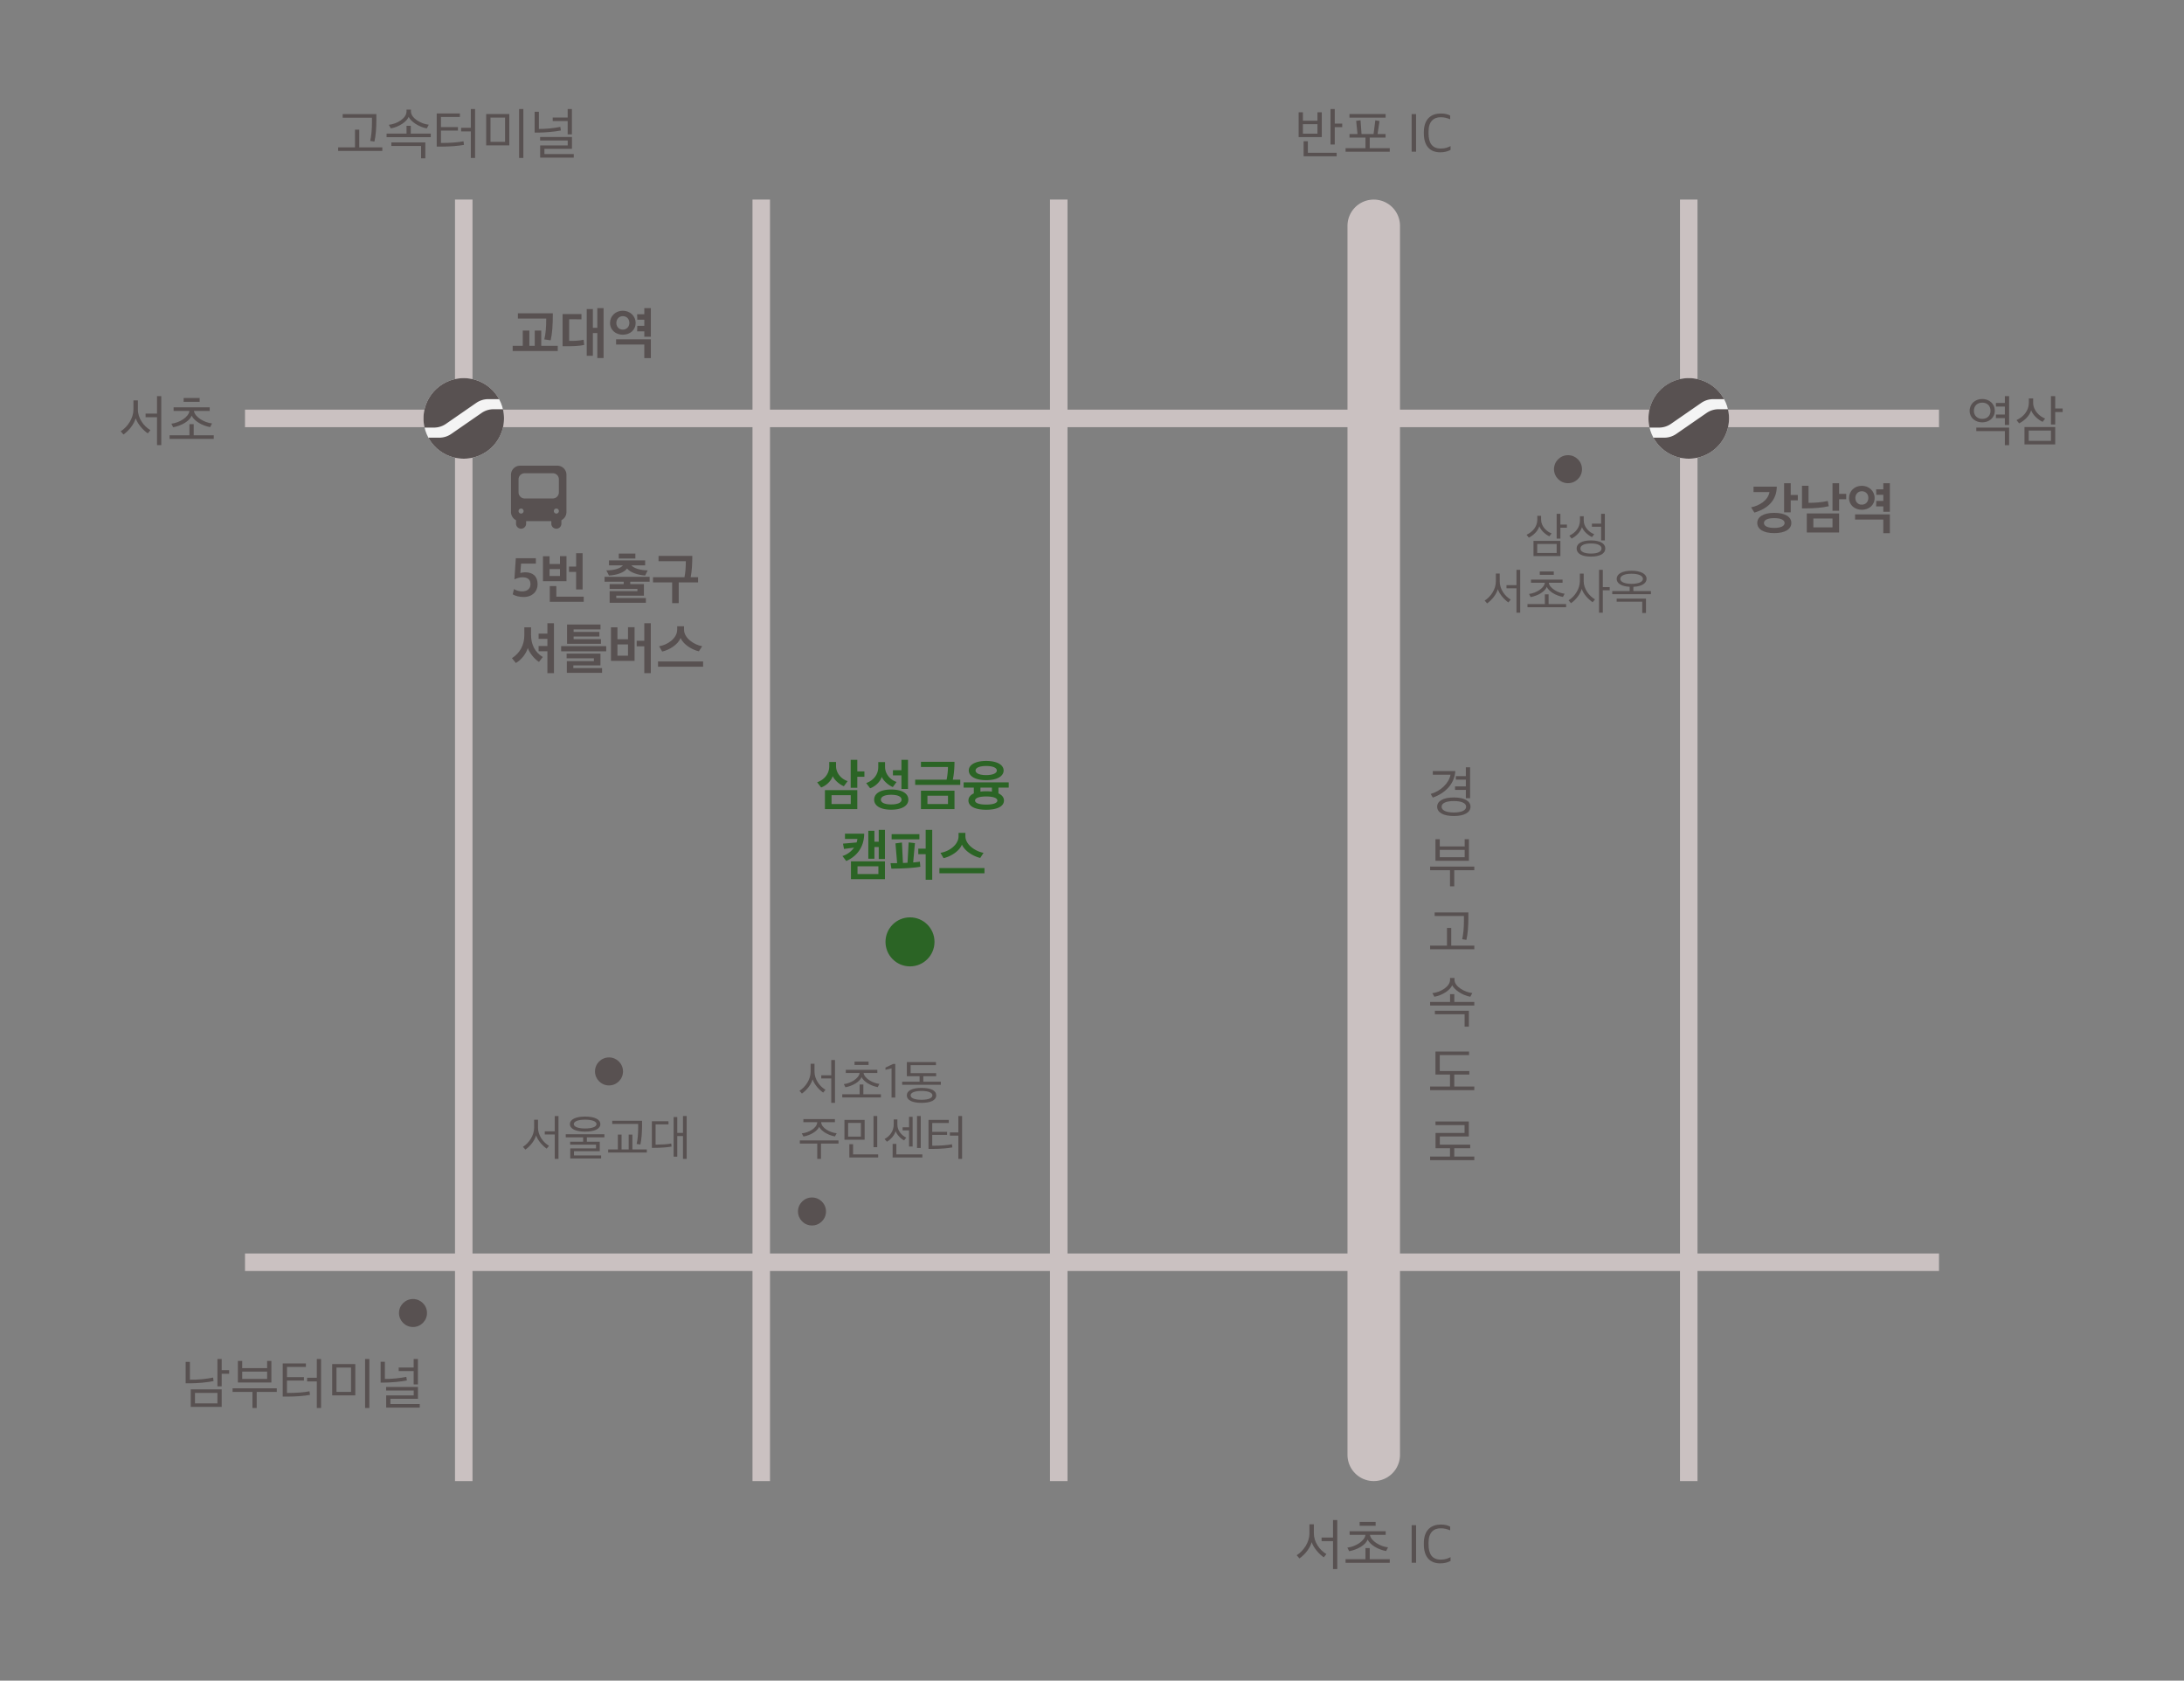 <svg xmlns="http://www.w3.org/2000/svg" width="360" height="277" fill="none"><rect width="100%" height="100%" fill="#808080" stroke="none"/><path fill="#CAC1C1" d="M279.808 32.894h-2.885v211.212h2.885V32.894zm-152.885 0h-2.885v211.212h2.885V32.894zm49.039 0h-2.885v211.212h2.885V32.894z"/><path fill="#CAC1C1" d="M319.615 67.519H40.385v2.884h279.23V67.52zm0 139.077H40.385v2.884h279.23v-2.884z"/><path fill="#CAC1C1" d="M230.769 239.779V37.221a4.327 4.327 0 10-8.654 0v202.558a4.327 4.327 0 008.654 0zM77.885 32.894H75v211.212h2.885V32.894z"/><path fill="#585151" d="M26.585 73.359v-8.07h-.702v2.88H24v.592h1.883v4.598h.702zm-1.791-2.465c-1.108-.647-2.068-1.958-2.068-3.435V65.99h-.73v1.496c0 1.43-.931 2.862-2.104 3.6l.462.527c.932-.674 1.726-1.671 2.012-2.678.323.97 1.256 1.995 1.994 2.493l.434-.535zm10.156-1.108c-1.2-.111-2.843-1.025-2.982-2.06h2.594v-.59h-5.944v.59h2.612c-.13 1.035-1.67 1.958-2.982 2.106l.296.59c1.394-.258 2.695-1.024 3.046-1.91.424.877 1.717 1.643 3.046 1.883l.314-.61zm.286 2.548v-.59h-3.305v-1.838h-.701v1.837h-3.277v.591h7.283zm-2.326-6.103v-.637h-2.64v.637h2.64zm296.093.776h1.468v1.32h-1.468l-.009.582h1.477v1.135h.701V65.29h-.701v1.126h-1.477l.009.591zm-3.24 3.462v.582h4.708v2.317h.701V70.47h-5.409zm.979-4.709c-1.136 0-2.077.776-2.077 1.948 0 1.164.941 1.902 2.077 1.902 1.135 0 2.067-.738 2.067-1.911 0-1.182-.932-1.939-2.067-1.939zm0 .6c.83 0 1.366.536 1.366 1.348 0 .803-.545 1.33-1.366 1.33-.794 0-1.376-.526-1.376-1.339s.582-1.339 1.376-1.339zm13.257 1.551v-.59h-1.228v-2.032h-.701v4.672h.701v-2.05h1.228zm-1.228 5.337v-2.862h-5.067v2.862h5.067zm-.701-.582h-3.665v-1.698h3.665v1.698zm-.96-3.684c-.914-.332-1.975-1.32-1.975-2.603v-.711h-.711v.738c0 1.284-.877 2.3-2.031 2.835l.434.535c.941-.48 1.726-1.283 1.975-2.142.323.813 1.117 1.524 1.893 1.893l.415-.545zM91.939 57.852v-.86h-2.724v-2.51h-1.07v2.51h-.886v-2.51h-1.09v2.51h-1.661v.86h7.43zm-.813-6.214h-5.76v.867h4.67c.01 1.182-.073 2.512-.313 3.435l1.043.148c.259-1.099.36-2.364.36-4.45zm8.365 7.377v-8.227h-1.034v3.241h-.729v-3.093h-1.015v7.7h1.015v-3.748h.73v4.127h1.033zm-5.677-2.835v-3.564c.684 0 1.357.01 2.031.01v-.86h-3.11v5.3h.784c.95 0 2.16-.055 2.778-.22l-.101-.85c-.554.138-1.541.212-2.382.184zm7.738-.258v.859h4.652v2.243h1.08v-3.102h-5.732zm3.471-1.311h1.181v.886h1.08v-4.709h-1.08v1.007h-1.181l.027.904h1.154v1.007h-1.154l-.027.905zm-4.468-1.385c0 1.163.932 1.939 2.105 1.939 1.2 0 2.114-.776 2.114-1.94 0-1.154-.933-2.012-2.114-2.012-1.191 0-2.105.868-2.105 2.013zm1.043-.01c0-.59.416-1.108 1.062-1.108.683 0 1.08.5 1.08 1.109 0 .627-.434 1.108-1.08 1.108-.646 0-1.062-.462-1.062-1.108zM63.019 24.875v-.591h-3.804v-2.918h-.701v2.918h-2.779v.59h7.284zm-.979-6.067h-5.557v.591h4.828v.785c0 1.062-.102 2.28-.286 3.038l.692.11c.24-1.024.314-2.28.323-3.508v-1.016zm8.965 3.805v-.591H67.71v-1.284h-.702v1.284h-3.286v.59h7.283zm-.332-2.06c-1.21-.11-2.935-1.052-2.935-2.188v-.295h-.73v.295c0 1.136-1.56 2.06-2.917 2.207l.333.591c1.384-.25 2.612-1.117 2.935-1.893.388.776 1.652 1.644 2.99 1.893l.324-.61zm-6.166 2.918v.582h4.901v2.04h.702v-2.622h-5.603zm8.18.093v-2.04h2.797v-.573h-2.797v-1.672h3.12v-.581h-3.821v5.466h.83c1.422 0 2.78-.12 3.665-.286l-.083-.591c-.803.175-2.206.277-3.535.277h-.176zm5.622 2.474v-8.07h-.702v3.093H76.01v.6h1.597v4.377h.702zm7.959 0v-8.07h-.701v8.07h.701zm-2.317-2.077v-5.162H80.14v5.162h3.812zm-.701-.582h-2.4v-3.998h2.4v3.998zm11.023-1.228v-4.183h-.701v1.404h-2.465v.581h2.465v2.198h.701zm.305 3.823v-.582H89.74v-.868h4.541v-1.948H89.03v.581h4.551v.813h-4.542v2.004h5.539zm-2.216-5.06c-.913.194-2.455.36-3.535.341v-2.834h-.701v3.434h.6c1.061 0 2.87-.166 3.729-.35l-.093-.591zm128.881.046v-.591h-1.228v-2.4h-.701v5.853h.701V20.96h1.228zm-.914 4.801v-.581h-4.744v-1.903h-.702v2.484h5.446zm-2.455-3.158v-4.09h-.711v1.385h-2.4v-1.385h-.701v4.09h3.812zm-.711-.572h-2.4v-1.56h2.4v1.56zm11.227.646v-.59h-1.32l.323-2.134-.692-.12-.287 2.253h-1.984l-.166-2.262-.72.102.221 2.16h-1.32v.591h2.631v1.745h-3.277v.591h7.283v-.59h-3.304v-1.746h2.612zm.009-3.287v-.59h-5.963v.59h5.963zm4.292 5.614h.729v-6.196h-.729v6.196zm4.705.102c.73 0 1.293-.167 1.708-.407v-.618c-.388.194-.849.406-1.615.406-1.422 0-2.013-.923-2.013-2.511v-.305c0-1.644.831-2.345 2.004-2.345.609 0 1.07.138 1.56.332v-.61c-.379-.203-.859-.341-1.524-.341-1.578 0-2.815.868-2.815 3.084v.184c0 2.096 1.025 3.13 2.695 3.13zm-16.965 233.497v-8.07h-.702v2.881h-1.883v.59h1.883v4.599h.702zm-1.791-2.466c-1.108-.646-2.068-1.957-2.068-3.434v-1.469h-.729v1.496c0 1.431-.932 2.863-2.105 3.601l.462.527c.932-.674 1.726-1.672 2.012-2.678.323.969 1.256 1.994 1.994 2.493l.434-.536zm10.156-1.108c-1.2-.11-2.843-1.025-2.982-2.059h2.594v-.591h-5.944v.591h2.612c-.129 1.034-1.671 1.958-2.982 2.106l.296.59c1.394-.258 2.695-1.024 3.046-1.911.425.877 1.717 1.644 3.046 1.884l.314-.61zm.286 2.549v-.591h-3.304v-1.838h-.702v1.838h-3.277v.591h7.283zm-2.326-6.103v-.638h-2.64v.638h2.64zm5.935 6.094h.729v-6.196h-.729v6.196zm4.705.101c.73 0 1.293-.166 1.708-.406v-.619c-.388.194-.849.406-1.615.406-1.422 0-2.013-.923-2.013-2.511v-.305c0-1.643.831-2.345 2.004-2.345.609 0 1.07.139 1.56.332v-.609c-.379-.203-.859-.342-1.524-.342-1.578 0-2.815.868-2.815 3.084v.185c0 2.096 1.025 3.13 2.695 3.13zM37.772 226.415v-.591h-1.227v-1.837h-.702v4.506h.702v-2.078h1.227zm-1.227 5.466v-2.89H31.44v2.89h5.105zm-.702-.581h-3.702v-1.727h3.702v1.727zm-.71-4.257c-.942.212-2.484.379-3.832.351v-2.936H30.6v3.536h.71c1.284 0 2.955-.166 3.887-.369l-.065-.582zm9.601.813v-3.555h-.701v1.191h-4.108v-1.191h-.71v3.555h5.52zm-2.418 4.21v-2.659h3.305v-.591h-7.284v.591h3.277v2.659h.702zm1.717-4.792h-4.108v-1.21h4.108v1.21zm3.27 2.308v-2.04H50.1v-.573h-2.797v-1.671h3.12v-.582H46.6v5.466h.831c1.421 0 2.779-.12 3.665-.286l-.084-.591c-.802.176-2.206.277-3.535.277h-.175zm5.621 2.475v-8.07h-.701v3.093h-1.597v.6h1.597v4.377h.701zm7.959 0v-8.07h-.701v8.07h.701zm-2.317-2.078v-5.161h-3.812v5.161h3.813zm-.701-.581h-2.4V225.4h2.4v3.998zm11.024-1.228v-4.183h-.702v1.403h-2.465v.582h2.465v2.198h.702zm.304 3.822v-.582h-4.837v-.868h4.542v-1.948h-5.252v.582h4.55v.812h-4.541v2.004h5.538zm-2.215-5.06c-.914.194-2.456.36-3.535.342v-2.835h-.702v3.435h.6c1.062 0 2.87-.166 3.73-.351l-.093-.591zm25.082-35.929v-7.061h-.614v2.521h-1.648v.517h1.648v4.023h.614zm-1.567-2.157c-.97-.566-1.81-1.713-1.81-3.006v-1.284h-.638v1.309c0 1.252-.815 2.504-1.841 3.151l.404.46c.816-.59 1.51-1.462 1.76-2.343.283.848 1.099 1.745 1.745 2.182l.38-.469zm8.595 2.092v-.5h-4.474v-.703h4.248v-1.568h-2.124v-.719h2.892v-.509h-6.373v.509h2.867v.719h-2.14v.493h4.264v.614H94v1.664h5.088zm-.129-5.663c0-.784-.945-1.244-2.512-1.244-1.542 0-2.504.46-2.504 1.244s.962 1.236 2.504 1.236c1.567 0 2.512-.452 2.512-1.236zm-2.512-.735c1.14 0 1.882.283 1.882.735 0 .444-.743.719-1.882.719-1.13 0-1.865-.275-1.865-.719 0-.452.735-.735 1.865-.735zm10.171 5.421v-.517h-2.375v-2.44h-.613v2.44h-1.172v-2.44h-.613v2.44h-1.6v.517h6.373zm-.783-5.235h-4.919v.517h4.28v.638c0 .929-.088 1.995-.25 2.658l.614.097c.202-.897.266-1.996.275-3.07v-.84zm7.351 6.277v-7.061h-.605v2.779h-.945v-2.609h-.598v6.528h.598v-3.402h.945v3.765h.605zm-5.12-2.351v-3.329h2.124v-.517h-2.738v4.379h.468c.921 0 2.108-.081 2.779-.21l-.057-.501c-.597.13-1.656.178-2.366.178h-.21zm29.571-6.882v-7.062h-.614v2.521h-1.648v.517h1.648v4.024h.614zm-1.567-2.157c-.97-.566-1.81-1.713-1.81-3.006v-1.284h-.638v1.308c0 1.253-.815 2.505-1.841 3.151l.404.461c.815-.59 1.51-1.463 1.76-2.343.283.848 1.099 1.745 1.745 2.181l.38-.468zm8.886-.97c-1.05-.097-2.488-.897-2.609-1.802h2.27v-.517h-5.202v.517h2.286c-.113.905-1.462 1.713-2.609 1.842l.259.518c1.219-.227 2.358-.897 2.665-1.673.372.768 1.502 1.438 2.666 1.648l.274-.533zm.251 2.23v-.517h-2.892v-1.608h-.614v1.608h-2.867v.517h6.373zm-2.036-5.34v-.558h-2.31v.558h2.31zm3.79 5.364h.614v-5.542h-.339l-1.276.598v.371l1.001-.234v4.807zm7.362-.363c0-.8-.881-1.228-2.432-1.228-1.542 0-2.415.46-2.415 1.228 0 .783.873 1.236 2.415 1.236 1.551 0 2.432-.445 2.432-1.236zm-.009-3.151v-.509h-4.208v-1.317h4.176v-.509h-4.798v2.335h2.1v.896h-2.875v.509h6.373v-.509h-2.884v-.896h2.116zm-2.423 2.423c1.123 0 1.802.275 1.802.728 0 .468-.679.727-1.802.727-1.106 0-1.785-.259-1.785-.727 0-.453.679-.728 1.785-.728zm-13.972 6.98c-1.082-.122-2.528-.841-2.56-1.834h2.269v-.509h-5.201v.509h2.286c-.033.985-1.398 1.729-2.553 1.85l.283.517c1.204-.202 2.302-.929 2.585-1.592.323.663 1.445 1.374 2.6 1.576l.291-.517zm-2.592 4.217v-2.529h2.891v-.517h-6.373v.517h2.868v2.529h.614zm9.274-1.931v-5.13h-.614v5.13h.614zm.153 1.697v-.509h-4.135v-1.673h-.614v2.182h4.749zm-2.229-2.925v-3.264h-3.328v3.264h3.328zm-.614-.509h-2.108v-2.254h2.108v2.254zm10.13 3.434v-.509h-4.288v-1.721h-.614v2.23h4.902zm-2.665-3.264c-.703-.356-1.454-1.115-1.454-2.141v-.857h-.606v.865c0 1.018-.638 1.915-1.502 2.351l.38.452c.711-.412 1.268-1.123 1.437-1.737.227.598.824 1.228 1.398 1.519l.347-.452zm1.058 1.462v-4.896h-.589v1.729h-1.059v.509h1.059v2.658h.589zm1.341.242v-5.267h-.614v5.267h.614zm1.892-.371v-1.786h2.447v-.501h-2.447v-1.462h2.73v-.509h-3.344v4.783h.727c1.244 0 2.431-.105 3.206-.251l-.072-.517c-.703.154-1.931.243-3.094.243h-.153zm4.919 2.165v-7.061h-.614v2.706h-1.397v.525h1.397v3.83h.614z"/><path fill="#2B6425" d="M142.486 128.03v-.887h-1.172v-1.911h-1.089v4.607h1.089v-1.809h1.172zm-1.172 5.327v-3.13h-5.335v3.13h5.335zm-1.08-.84h-3.166v-1.459h3.166v1.459zm-.517-3.776c-.969-.314-1.911-1.238-1.911-2.503v-.655h-1.116v.702c0 1.246-.794 2.216-1.994 2.649l.655.85c.766-.249 1.652-1.034 1.911-1.865.351.757 1.209 1.413 1.837 1.662l.618-.84zm9.953 1.292v-4.801h-1.08v1.708h-1.403v.859h1.403v2.234h1.08zm-1.883-1.154c-.96-.314-1.901-1.237-1.901-2.511v-.757h-1.117v.812c0 1.247-.794 2.207-1.985 2.641l.646.858c.766-.258 1.662-1.034 1.911-1.874.36.766 1.209 1.422 1.828 1.671l.618-.84zm1.939 2.918c0-1.025-1.034-1.671-2.834-1.671-1.773 0-2.797.646-2.797 1.671 0 .997 1.024 1.653 2.797 1.653 1.8 0 2.834-.656 2.834-1.653zm-2.834-.803c1.107 0 1.717.304 1.717.803 0 .489-.61.785-1.717.785-1.062 0-1.69-.296-1.69-.785 0-.499.628-.803 1.69-.803zm10.442 2.363v-3.038h-5.529v3.038h5.529zm0-7.802h-5.529v.859h4.449c.009.545-.092 1.551-.222 2.087h-5.178v.858h7.431v-.858h-1.228c.175-.785.277-1.847.277-2.946zm-1.071 6.962h-3.388v-1.376h3.388v1.376zm9.224-.582c0-.498-.323-.905-.905-1.172v-.951h1.689v-.868h-7.43v.868h1.68v.951c-.582.267-.887.674-.887 1.172 0 .951 1.071 1.524 2.927 1.524 1.855 0 2.926-.573 2.926-1.524zm-5.797-4.94c0 .905 1.024 1.589 2.871 1.589 1.846 0 2.87-.684 2.87-1.589 0-.914-1.024-1.578-2.88-1.578-1.837 0-2.861.664-2.861 1.578zm1.117 0c0-.443.637-.747 1.744-.747 1.127 0 1.763.304 1.763.747 0 .444-.673.758-1.763.758-1.107 0-1.744-.314-1.744-.758zm3.591 4.95c0 .424-.72.664-1.847.664-1.107 0-1.827-.24-1.827-.664 0-.434.72-.674 1.827-.674 1.127 0 1.847.24 1.847.674zm-2.788-2.133h1.892v.664a6.097 6.097 0 00-.951-.064c-.341 0-.655.028-.941.064v-.664zm-15.739 15.087v-2.936h-5.603v2.936h5.603zm0-3.315v-4.81h-1.025v1.957h-.711v-1.81h-1.006v4.608h1.006v-1.93h.711v1.985h1.025zm-3.425-4.183h-3.166v.868h2.049a3.024 3.024 0 01-.129.582l-2.243.194.166.877 1.652-.221a3.663 3.663 0 01-1.911 1.385l.628.821c1.819-.794 2.954-2.382 2.954-4.506zm2.345 6.658h-3.443v-1.275h3.443v1.275zm6.916-1.21l-.083-.831a16.9 16.9 0 01-1.099.129c.092-1.061.185-2.133.295-3.185l-1.043-.12-.184 3.352c-.231.018-.489.027-.757.036l-.166-3.37c-.36.046-.711.102-1.062.139.083 1.089.185 2.17.268 3.259h-1.08c.037.305.092.6.138.905 1.782 0 3.794-.12 4.773-.314zm1.957 2.151v-8.226h-1.08v3.093h-1.219v.914h1.219V145h1.08zm-2.114-6.666v-.849h-4.579v.849h4.579zm10.728 5.595v-.858h-7.431v.858h7.431zm-.157-3.37c-1.255-.212-2.991-1.292-2.991-2.742v-.545h-1.126v.545c0 1.459-1.634 2.548-2.981 2.742l.507.877c1.136-.249 2.603-1.126 3.028-2.234.471 1.08 1.892 1.939 3.018 2.197l.545-.84z"/><path fill="#585151" d="M258.282 86.978v-.517h-1.074v-1.777h-.614v4.088h.614v-1.794h1.074zm-1.074 4.67v-2.505h-4.435v2.505h4.435zm-.614-.51h-3.207v-1.486h3.207v1.487zm-.84-3.223c-.8-.29-1.729-1.155-1.729-2.278v-.622h-.622v.646c0 1.123-.767 2.012-1.776 2.48l.379.47c.824-.421 1.511-1.124 1.729-1.875.282.71.977 1.333 1.655 1.656l.364-.477zm8.168-1.098v2.254h.613v-4.387h-.613v1.624h-1.519v.508h1.519zm.686 3.587c0-.824-.848-1.333-2.366-1.333-1.511 0-2.359.509-2.359 1.333s.848 1.333 2.359 1.333c1.518 0 2.366-.51 2.366-1.333zm-2.366-.832c1.098 0 1.744.306 1.744.832 0 .533-.646.832-1.744.832-1.083 0-1.737-.3-1.737-.832 0-.525.654-.832 1.737-.832zm.541-1.528c-.8-.29-1.729-1.139-1.729-2.27v-.686h-.622v.702c0 1.123-.735 2.028-1.752 2.497l.379.477c.816-.412 1.486-1.156 1.704-1.883.275.703.978 1.317 1.656 1.64l.364-.477zm-12.2 12.934v-7.061h-.614v2.52h-1.648v.518h1.648v4.023h.614zm-1.567-2.157c-.969-.566-1.809-1.713-1.809-3.005V94.53h-.638v1.309c0 1.252-.816 2.504-1.842 3.15l.404.461c.816-.59 1.51-1.462 1.761-2.343.282.849 1.098 1.745 1.744 2.182l.38-.469zm8.886-.969c-1.05-.098-2.487-.897-2.609-1.802h2.27v-.517h-5.201v.517h2.285c-.113.905-1.462 1.713-2.609 1.842l.259.517c1.22-.226 2.358-.897 2.665-1.672.372.767 1.503 1.438 2.666 1.648l.274-.534zm.251 2.229v-.517h-2.892v-1.607h-.614v1.607h-2.867v.517h6.373zm-2.036-5.34v-.558h-2.31v.558h2.31zm9.218 2.545v-.517h-1.139v-2.852h-.614v7.061h.614v-3.692h1.139zm-2.423 1.503c-.977-.574-1.866-1.73-1.866-3.014V94.54h-.63v1.252c0 1.253-.832 2.521-1.858 3.151l.396.477c.832-.582 1.519-1.479 1.769-2.36.283.857 1.074 1.697 1.801 2.198l.388-.468zm8.499-3.386c0-.807-.921-1.333-2.472-1.333-1.542 0-2.455.526-2.455 1.334 0 .743.783 1.244 2.14 1.308v.711h-2.867v.51h6.373v-.51h-2.892v-.71c1.365-.057 2.173-.566 2.173-1.31zm-.598 0c0 .51-.743.825-1.874.825-1.131 0-1.857-.316-1.857-.825 0-.525.726-.84 1.857-.84s1.874.315 1.874.84zm-4.329 3.256v.51h4.216v1.858h.614v-2.368h-4.83zm29.861-16.191v-.887h-1.173v-1.939h-1.089v4.801h1.089v-1.975h1.173zm-1.071 3.73c0-1.025-1.025-1.671-2.825-1.671-1.763 0-2.787.646-2.787 1.67 0 1.016 1.024 1.672 2.787 1.672 1.8 0 2.825-.656 2.825-1.671zm-1.108 0c0 .508-.628.812-1.717.812-1.071 0-1.689-.304-1.689-.812 0-.499.618-.803 1.689-.803 1.089 0 1.717.304 1.717.803zm-1.292-5.993h-3.831v.896h2.631c-.24 1.385-1.662 2.234-3.028 2.52l.536.86c2.206-.628 3.683-2.023 3.692-4.276zm11.448 2.078v-.887h-1.172v-1.754h-1.089v4.543h1.089v-1.902h1.172zm-1.172 5.484v-3.139h-5.326v3.14h5.326zm-1.089-.849h-3.157v-1.459h3.157v1.459zm-.619-3.481c-.046-.296-.111-.582-.157-.868-1.006.222-2.04.305-3.175.305v-2.807h-1.08v3.72h.821c1.007 0 2.539-.092 3.591-.35zm4.341 1.339v.859h4.652v2.243h1.08v-3.102h-5.732zm3.471-1.311h1.181v.886h1.08v-4.709h-1.08v1.007h-1.181l.027.904h1.154v1.007h-1.154l-.027.905zm-4.468-1.385c0 1.163.932 1.939 2.104 1.939 1.2 0 2.114-.776 2.114-1.94 0-1.153-.932-2.012-2.114-2.012-1.19 0-2.104.868-2.104 2.013zm1.043-.01c0-.59.415-1.107 1.061-1.107.684 0 1.08.498 1.08 1.108 0 .627-.433 1.108-1.08 1.108-.646 0-1.061-.462-1.061-1.109zm-63.438 50.89c0-.932-.997-1.523-2.742-1.523-1.763 0-2.751.591-2.751 1.523 0 .942.988 1.533 2.751 1.533 1.745 0 2.742-.591 2.742-1.533zm-2.742-.932c1.274 0 2.022.341 2.022.932 0 .6-.748.951-2.022.951-1.274 0-2.021-.351-2.021-.951 0-.591.747-.932 2.021-.932zm.194-1.838h1.782v1.367h.701v-5.097h-.701v1.459h-1.653v.582h1.653v1.108h-1.782v.581zm.046-3.102h-3.711v.6h2.917c-.24 1.367-1.606 2.705-3.267 3.167l.35.6c2.133-.748 3.591-2.336 3.711-4.367zm2.243 14.782v-3.554h-.701v1.191h-4.108v-1.191h-.711v3.554h5.52zm-2.418 4.211v-2.659h3.304v-.591h-7.283v.591h3.277v2.659h.702zm1.717-4.792h-4.108v-1.21h4.108v1.21zm1.587 15.161v-.591h-3.803v-2.918h-.701v2.918h-2.779v.591h7.283zm-.978-6.066h-5.557v.59h4.828v.785c0 1.062-.102 2.281-.286 3.038l.692.111c.24-1.025.314-2.281.323-3.509v-1.015zm.978 15.345v-.591h-3.295v-1.283h-.701v1.283h-3.287v.591h7.283zm-.332-2.059c-1.209-.111-2.935-1.052-2.935-2.188v-.295h-.729v.295c0 1.136-1.56 2.059-2.917 2.207l.332.591c1.385-.25 2.612-1.118 2.935-1.893.388.775 1.653 1.643 2.991 1.893l.323-.61zm-6.166 2.918v.582h4.902v2.04h.701v-2.622h-5.603zm6.498 13.084v-.591h-3.304v-1.976h2.483v-.582h-4.874v-2.631h4.828v-.582h-5.539v3.795h2.4v1.976h-3.277v.591h7.283zm0 11.541v-.591h-3.304v-1.375h2.631v-.591h-5.013v-1.348h4.782v-2.466h-5.492v.591h4.79v1.293h-4.781v2.521h2.381v1.375h-3.277v.591h7.283z"/><circle cx="100.385" cy="176.588" r="2.308" fill="#585151"/><circle cx="133.846" cy="199.671" r="2.308" fill="#585151"/><circle cx="258.462" cy="77.329" r="2.308" fill="#585151"/><circle cx="68.077" cy="216.406" r="2.308" fill="#585151"/><ellipse cx="150" cy="155.235" fill="#2B6425" rx="4.038" ry="4.04"/><path fill="#585151" d="M86.317 98.395c1.44 0 2.298-.914 2.298-2.087 0-1.339-.784-1.985-2.049-1.985-.24 0-.581.055-.794.11l.12-1.541h2.437v-.887h-3.304l-.231 3.481c.295-.147.886-.341 1.283-.341.868 0 1.366.332 1.366 1.135 0 .767-.535 1.192-1.412 1.192-.49 0-.97-.176-1.311-.38l-.203.869c.406.25 1.08.434 1.8.434zm8.646-4.137v2.89h1.071v-5.964h-1.07v2.197H93.79v.877h1.172zm1.256 4.93v-.849h-4.514v-1.745h-1.08v2.595h5.594zm-2.843-3.397v-4.127h-1.071v1.292h-1.717v-1.274h-1.09v4.109h3.878zm-1.071-.859h-1.717v-1.135h1.717v1.135zm14.159 4.423v-.794h-4.883v-.379h4.56v-1.91h-2.252v-.398h3.194v-.803h-7.431v.803h3.157v.397h-2.317v.794h4.578v.37h-4.578v1.92h5.972zm.296-5.346c-1.154-.01-2.271-.332-2.687-.831h2.271v-.813h-5.963v.813h2.299c-.388.499-1.477.84-2.733.831l.434.85c1.311-.065 2.511-.508 2.982-1.164.489.646 1.772 1.08 2.981 1.164l.416-.85zm-4.763-1.957h2.732v-.813h-2.732v.813zm12.122-.425h-5.566v.868h4.495c0 1.006-.074 1.93-.222 2.64h-5.187v.86h3.157v3.415h1.08v-3.416h3.193v-.859h-1.218c.185-.941.268-2.179.268-3.508zm-25.338 13.665h1.45v1.182h-1.45v.868h1.45v3.61h1.08v-8.227h-1.08v1.708h-1.45v.859zm.693 2.992c-1.274-.748-1.939-2.022-1.939-3.657v-1.237h-1.107v1.283c0 1.644-.711 2.946-2.04 3.805l.646.794c.858-.471 1.698-1.524 1.966-2.466.286.859 1.163 1.875 1.846 2.29l.628-.812zm9.768 2.604v-.776h-4.735v-.443h4.468v-1.949h-5.576v.785h4.495v.462h-4.458v1.921h5.806zm-.443-5.974v-.767h-4.246v-.406h4.43v-.813h-5.51v3.186h5.585v-.776h-4.505v-.424h4.246zm1.126 2.437v-.859h-7.43v.859h7.43zm7.35 3.601v-8.227h-1.071v2.89h-1.255v.905h1.255v4.432h1.071zm-2.677-2.031v-5.549h-1.08v1.994h-1.744v-1.976h-1.062v5.531h3.886zm-1.08-.85h-1.744v-1.856h1.744v1.856zm12.381 1.81v-.859h-7.431v.859h7.431zm-.157-3.37c-1.255-.212-2.991-1.293-2.991-2.742v-.545h-1.126v.545c0 1.458-1.634 2.548-2.982 2.742l.508.877c1.136-.249 2.603-1.126 3.028-2.234.471 1.08 1.892 1.939 3.018 2.197l.545-.84z"/><path fill="#585151" fill-rule="evenodd" d="M84.23 78.252a1.5 1.5 0 011.5-1.5h6.14a1.5 1.5 0 011.5 1.5v6.14c0 .589-.34 1.098-.832 1.344v.572a.83.83 0 11-1.661.001v-.416h-4.154v.415a.83.83 0 11-1.661.001v-.573a1.5 1.5 0 01-.831-1.343v-6.141zm2.247-.253a1 1 0 00-1 1v2.155a1 1 0 001 1h4.646a1 1 0 001-1v-2.155a1 1 0 00-1-1h-4.646zm-.17 6.232a.414.414 0 11-.83 0 .415.415 0 11.831 0zm5.4.415a.415.415 0 10-.415-.415c0 .23.186.415.416.415z" clip-rule="evenodd"/><ellipse cx="76.442" cy="68.962" fill="#F4F4F4" rx="6.635" ry="6.636"/><path fill="#585151" d="M76.442 75.598a6.635 6.635 0 006.462-8.148h-1.557c-.704 0-1.39.215-1.969.615l-4.997 3.456c-.579.4-1.266.615-1.97.615h-1.797a6.632 6.632 0 005.828 3.462zm-6.462-5.125a6.71 6.71 0 01-.172-1.511 6.635 6.635 0 0112.462-3.174h-1.797c-.704 0-1.39.214-1.969.614l-4.998 3.457c-.578.4-1.265.614-1.968.614H69.98z"/><ellipse cx="278.365" cy="68.962" fill="#F4F4F4" rx="6.635" ry="6.636"/><path fill="#585151" d="M278.365 75.598a6.635 6.635 0 006.462-8.148h-1.557c-.704 0-1.39.215-1.969.615l-4.997 3.456c-.579.4-1.266.615-1.969.615h-1.798a6.634 6.634 0 005.828 3.462zm-6.461-5.125a6.635 6.635 0 0112.289-4.685h-1.797c-.704 0-1.39.214-1.969.614l-4.997 3.457c-.579.4-1.266.614-1.969.614h-1.557z"/></svg>